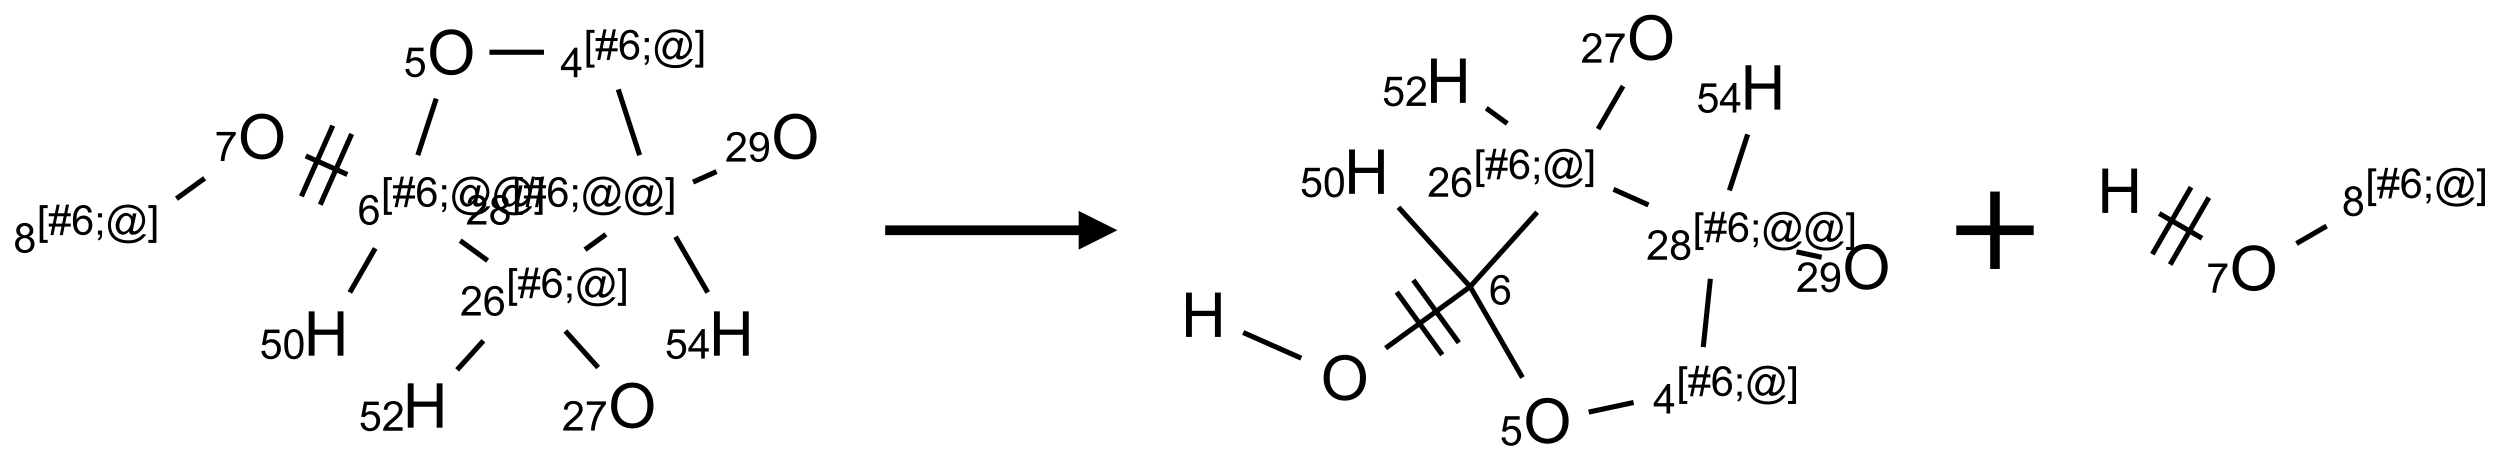 <?xml version="1.0" encoding="UTF-8"?>
<svg xmlns="http://www.w3.org/2000/svg" xmlns:xlink="http://www.w3.org/1999/xlink" width="646" height="119" viewBox="0 0 646 119">
<defs>
<g>
<g id="glyph-0-0">
<path d="M 2 0 L 2 -10 L 10 -10 L 10 0 Z M 2.25 -0.25 L 9.75 -0.25 L 9.75 -9.75 L 2.25 -9.75 Z M 2.25 -0.25 "/>
</g>
<g id="glyph-0-1">
<path d="M 0.773 -5.578 C 0.773 -7.48 1.285 -8.969 2.305 -10.043 C 3.324 -11.117 4.645 -11.656 6.258 -11.656 C 7.316 -11.656 8.27 -11.402 9.117 -10.898 C 9.965 -10.395 10.613 -9.688 11.059 -8.785 C 11.504 -7.883 11.727 -6.855 11.727 -5.711 C 11.727 -4.551 11.492 -3.512 11.023 -2.594 C 10.555 -1.676 9.891 -0.984 9.031 -0.512 C 8.172 -0.039 7.246 0.195 6.25 0.195 C 5.172 0.195 4.207 -0.066 3.359 -0.586 C 2.512 -1.105 1.867 -1.816 1.43 -2.719 C 0.992 -3.621 0.773 -4.574 0.773 -5.578 Z M 2.336 -5.555 C 2.336 -4.176 2.707 -3.086 3.449 -2.293 C 4.191 -1.5 5.121 -1.102 6.242 -1.102 C 7.383 -1.102 8.32 -1.504 9.059 -2.305 C 9.797 -3.105 10.164 -4.246 10.164 -5.719 C 10.164 -6.652 10.008 -7.465 9.691 -8.16 C 9.375 -8.855 8.914 -9.395 8.309 -9.777 C 7.703 -10.16 7.02 -10.352 6.266 -10.352 C 5.191 -10.352 4.27 -9.984 3.496 -9.246 C 2.723 -8.508 2.336 -7.277 2.336 -5.555 Z M 2.336 -5.555 "/>
</g>
<g id="glyph-0-2">
<path d="M 1.281 0 L 1.281 -11.453 L 2.797 -11.453 L 2.797 -6.75 L 8.75 -6.75 L 8.75 -11.453 L 10.266 -11.453 L 10.266 0 L 8.75 0 L 8.75 -5.398 L 2.797 -5.398 L 2.797 0 Z M 1.281 0 "/>
</g>
<g id="glyph-1-0">
<path d="M 1.332 0 L 1.332 -6.668 L 6.668 -6.668 L 6.668 0 Z M 1.5 -0.168 L 6.5 -0.168 L 6.5 -6.5 L 1.5 -6.5 Z M 1.5 -0.168 "/>
</g>
<g id="glyph-1-1">
<path d="M 0.441 -2 L 1.426 -2.082 C 1.5 -1.605 1.668 -1.242 1.934 -1.004 C 2.199 -0.762 2.52 -0.641 2.895 -0.641 C 3.348 -0.641 3.73 -0.812 4.043 -1.152 C 4.355 -1.492 4.512 -1.941 4.512 -2.504 C 4.512 -3.039 4.359 -3.461 4.059 -3.77 C 3.758 -4.078 3.367 -4.234 2.879 -4.234 C 2.578 -4.234 2.305 -4.164 2.062 -4.027 C 1.82 -3.891 1.629 -3.715 1.488 -3.496 L 0.609 -3.609 L 1.348 -7.531 L 5.145 -7.531 L 5.145 -6.637 L 2.098 -6.637 L 1.688 -4.582 C 2.145 -4.902 2.625 -5.062 3.129 -5.062 C 3.797 -5.062 4.359 -4.832 4.816 -4.371 C 5.277 -3.91 5.504 -3.312 5.504 -2.59 C 5.504 -1.898 5.305 -1.301 4.902 -0.797 C 4.41 -0.18 3.742 0.129 2.895 0.129 C 2.199 0.129 1.633 -0.062 1.195 -0.453 C 0.758 -0.844 0.504 -1.359 0.441 -2 Z M 0.441 -2 "/>
</g>
<g id="glyph-1-2">
<path d="M 0.723 2.121 L 0.723 -7.637 L 2.793 -7.637 L 2.793 -6.859 L 1.66 -6.859 L 1.66 1.344 L 2.793 1.344 L 2.793 2.121 Z M 0.723 2.121 "/>
</g>
<g id="glyph-1-3">
<path d="M 0.535 0.129 L 0.988 -2.09 L 0.109 -2.09 L 0.109 -2.863 L 1.145 -2.863 L 1.531 -4.754 L 0.109 -4.754 L 0.109 -5.531 L 1.688 -5.531 L 2.141 -7.766 L 2.922 -7.766 L 2.469 -5.531 L 4.109 -5.531 L 4.562 -7.766 L 5.348 -7.766 L 4.895 -5.531 L 5.797 -5.531 L 5.797 -4.754 L 4.738 -4.754 L 4.348 -2.863 L 5.797 -2.863 L 5.797 -2.09 L 4.191 -2.09 L 3.738 0.129 L 2.957 0.129 L 3.406 -2.09 L 1.77 -2.09 L 1.316 0.129 Z M 1.926 -2.863 L 3.562 -2.863 L 3.953 -4.754 L 2.312 -4.754 Z M 1.926 -2.863 "/>
</g>
<g id="glyph-1-4">
<path d="M 5.309 -5.766 L 4.375 -5.691 C 4.293 -6.059 4.172 -6.328 4.02 -6.496 C 3.766 -6.762 3.453 -6.895 3.082 -6.895 C 2.785 -6.895 2.523 -6.812 2.297 -6.645 C 2 -6.43 1.77 -6.117 1.598 -5.703 C 1.43 -5.289 1.34 -4.703 1.332 -3.938 C 1.559 -4.281 1.836 -4.535 2.16 -4.703 C 2.488 -4.871 2.828 -4.953 3.188 -4.953 C 3.812 -4.953 4.344 -4.723 4.785 -4.262 C 5.223 -3.801 5.441 -3.207 5.441 -2.48 C 5.441 -2 5.34 -1.555 5.133 -1.145 C 4.926 -0.73 4.641 -0.418 4.281 -0.199 C 3.922 0.02 3.512 0.129 3.051 0.129 C 2.27 0.129 1.633 -0.156 1.141 -0.73 C 0.648 -1.305 0.402 -2.254 0.402 -3.574 C 0.402 -5.051 0.672 -6.121 1.219 -6.793 C 1.695 -7.375 2.336 -7.668 3.141 -7.668 C 3.742 -7.668 4.234 -7.5 4.617 -7.16 C 5 -6.824 5.23 -6.359 5.309 -5.766 Z M 1.48 -2.473 C 1.48 -2.152 1.547 -1.844 1.684 -1.547 C 1.82 -1.25 2.016 -1.027 2.262 -0.871 C 2.508 -0.719 2.766 -0.641 3.035 -0.641 C 3.434 -0.641 3.773 -0.801 4.059 -1.121 C 4.344 -1.441 4.484 -1.875 4.484 -2.422 C 4.484 -2.949 4.344 -3.367 4.062 -3.668 C 3.781 -3.973 3.426 -4.125 3 -4.125 C 2.578 -4.125 2.219 -3.973 1.922 -3.668 C 1.625 -3.363 1.48 -2.969 1.48 -2.473 Z M 1.48 -2.473 "/>
</g>
<g id="glyph-1-5">
<path d="M 0.949 -4.465 L 0.949 -5.531 L 2.016 -5.531 L 2.016 -4.465 Z M 0.949 0 L 0.949 -1.066 L 2.016 -1.066 L 2.016 0 C 2.016 0.391 1.945 0.711 1.809 0.949 C 1.668 1.191 1.449 1.379 1.145 1.512 L 0.887 1.109 C 1.082 1.023 1.23 0.895 1.324 0.727 C 1.418 0.559 1.469 0.316 1.48 0 Z M 0.949 0 "/>
</g>
<g id="glyph-1-6">
<path d="M 6.047 -0.848 C 5.82 -0.59 5.57 -0.379 5.289 -0.223 C 5.008 -0.062 4.73 0.016 4.449 0.016 C 4.141 0.016 3.84 -0.074 3.547 -0.254 C 3.254 -0.434 3.02 -0.715 2.836 -1.09 C 2.652 -1.465 2.562 -1.875 2.562 -2.324 C 2.562 -2.875 2.703 -3.43 2.988 -3.98 C 3.27 -4.535 3.621 -4.953 4.043 -5.23 C 4.461 -5.508 4.871 -5.645 5.266 -5.645 C 5.566 -5.645 5.855 -5.566 6.129 -5.41 C 6.402 -5.25 6.641 -5.012 6.84 -4.688 L 7.016 -5.496 L 7.949 -5.496 L 7.199 -2 C 7.094 -1.516 7.043 -1.246 7.043 -1.191 C 7.043 -1.098 7.078 -1.02 7.148 -0.949 C 7.219 -0.883 7.305 -0.848 7.406 -0.848 C 7.59 -0.848 7.832 -0.953 8.129 -1.168 C 8.527 -1.445 8.84 -1.816 9.07 -2.285 C 9.301 -2.75 9.418 -3.234 9.418 -3.73 C 9.418 -4.309 9.27 -4.852 8.973 -5.355 C 8.676 -5.859 8.23 -6.262 7.645 -6.562 C 7.055 -6.863 6.406 -7.016 5.691 -7.016 C 4.879 -7.016 4.137 -6.824 3.465 -6.445 C 2.793 -6.066 2.273 -5.52 1.902 -4.809 C 1.535 -4.098 1.348 -3.34 1.348 -2.527 C 1.348 -1.676 1.535 -0.941 1.902 -0.328 C 2.273 0.285 2.809 0.742 3.508 1.035 C 4.207 1.328 4.984 1.473 5.832 1.473 C 6.742 1.473 7.504 1.32 8.121 1.016 C 8.734 0.711 9.195 0.34 9.5 -0.098 L 10.441 -0.098 C 10.266 0.266 9.961 0.637 9.531 1.016 C 9.102 1.395 8.59 1.695 7.996 1.914 C 7.402 2.133 6.688 2.246 5.848 2.246 C 5.078 2.246 4.367 2.145 3.715 1.949 C 3.066 1.75 2.512 1.453 2.051 1.055 C 1.594 0.656 1.25 0.199 1.016 -0.316 C 0.723 -0.973 0.578 -1.684 0.578 -2.441 C 0.578 -3.289 0.75 -4.098 1.098 -4.863 C 1.523 -5.805 2.125 -6.527 2.902 -7.027 C 3.684 -7.527 4.629 -7.777 5.738 -7.777 C 6.602 -7.777 7.375 -7.602 8.059 -7.246 C 8.746 -6.895 9.285 -6.371 9.684 -5.672 C 10.02 -5.07 10.188 -4.418 10.188 -3.715 C 10.188 -2.707 9.832 -1.812 9.125 -1.031 C 8.492 -0.328 7.801 0.02 7.051 0.02 C 6.812 0.02 6.617 -0.016 6.473 -0.09 C 6.324 -0.16 6.215 -0.266 6.145 -0.402 C 6.102 -0.488 6.066 -0.637 6.047 -0.848 Z M 3.527 -2.262 C 3.527 -1.785 3.641 -1.414 3.863 -1.152 C 4.09 -0.887 4.348 -0.754 4.641 -0.754 C 4.836 -0.754 5.039 -0.812 5.254 -0.93 C 5.469 -1.047 5.676 -1.219 5.871 -1.449 C 6.066 -1.676 6.23 -1.969 6.355 -2.32 C 6.48 -2.672 6.543 -3.027 6.543 -3.379 C 6.543 -3.852 6.426 -4.219 6.191 -4.48 C 5.957 -4.738 5.672 -4.871 5.332 -4.871 C 5.109 -4.871 4.902 -4.812 4.707 -4.699 C 4.512 -4.586 4.32 -4.406 4.137 -4.156 C 3.953 -3.906 3.805 -3.602 3.691 -3.246 C 3.582 -2.887 3.527 -2.559 3.527 -2.262 Z M 3.527 -2.262 "/>
</g>
<g id="glyph-1-7">
<path d="M 2.27 2.121 L 0.203 2.121 L 0.203 1.344 L 1.332 1.344 L 1.332 -6.859 L 0.203 -6.859 L 0.203 -7.637 L 2.27 -7.637 Z M 2.27 2.121 "/>
</g>
<g id="glyph-1-8">
<path d="M 3.449 0 L 3.449 -1.828 L 0.137 -1.828 L 0.137 -2.688 L 3.621 -7.637 L 4.387 -7.637 L 4.387 -2.688 L 5.418 -2.688 L 5.418 -1.828 L 4.387 -1.828 L 4.387 0 Z M 3.449 -2.688 L 3.449 -6.129 L 1.059 -2.688 Z M 3.449 -2.688 "/>
</g>
<g id="glyph-1-9">
<path d="M 5.371 -0.902 L 5.371 0 L 0.324 0 C 0.316 -0.227 0.352 -0.441 0.434 -0.652 C 0.562 -0.996 0.766 -1.332 1.051 -1.668 C 1.332 -2 1.742 -2.387 2.277 -2.824 C 3.105 -3.504 3.668 -4.043 3.957 -4.441 C 4.25 -4.84 4.395 -5.215 4.395 -5.566 C 4.395 -5.938 4.262 -6.254 3.996 -6.508 C 3.73 -6.762 3.387 -6.891 2.957 -6.891 C 2.508 -6.891 2.145 -6.754 1.875 -6.484 C 1.605 -6.215 1.469 -5.84 1.465 -5.359 L 0.5 -5.457 C 0.566 -6.176 0.812 -6.727 1.246 -7.102 C 1.676 -7.477 2.254 -7.668 2.98 -7.668 C 3.711 -7.668 4.293 -7.465 4.719 -7.059 C 5.145 -6.652 5.359 -6.148 5.359 -5.547 C 5.359 -5.242 5.297 -4.941 5.172 -4.645 C 5.047 -4.352 4.84 -4.039 4.551 -3.715 C 4.262 -3.387 3.777 -2.938 3.105 -2.371 C 2.543 -1.898 2.18 -1.578 2.02 -1.41 C 1.859 -1.242 1.73 -1.07 1.625 -0.902 Z M 5.371 -0.902 "/>
</g>
<g id="glyph-1-10">
<path d="M 1.887 -4.141 C 1.496 -4.281 1.207 -4.484 1.02 -4.75 C 0.832 -5.016 0.738 -5.328 0.738 -5.699 C 0.738 -6.254 0.938 -6.719 1.34 -7.098 C 1.738 -7.477 2.27 -7.668 2.934 -7.668 C 3.598 -7.668 4.137 -7.473 4.543 -7.086 C 4.949 -6.699 5.152 -6.227 5.152 -5.672 C 5.152 -5.316 5.059 -5.008 4.871 -4.746 C 4.688 -4.484 4.406 -4.281 4.027 -4.141 C 4.496 -3.988 4.852 -3.742 5.098 -3.402 C 5.34 -3.062 5.465 -2.656 5.465 -2.184 C 5.465 -1.531 5.234 -0.98 4.77 -0.535 C 4.309 -0.09 3.703 0.129 2.949 0.129 C 2.195 0.129 1.586 -0.094 1.125 -0.539 C 0.664 -0.984 0.434 -1.543 0.434 -2.207 C 0.434 -2.703 0.559 -3.121 0.809 -3.457 C 1.062 -3.793 1.422 -4.02 1.887 -4.141 Z M 1.699 -5.73 C 1.699 -5.367 1.812 -5.074 2.047 -4.844 C 2.281 -4.613 2.582 -4.5 2.953 -4.5 C 3.312 -4.5 3.609 -4.613 3.84 -4.84 C 4.07 -5.066 4.188 -5.348 4.188 -5.676 C 4.188 -6.02 4.07 -6.309 3.832 -6.543 C 3.594 -6.777 3.297 -6.895 2.941 -6.895 C 2.586 -6.895 2.289 -6.781 2.051 -6.551 C 1.816 -6.324 1.699 -6.047 1.699 -5.73 Z M 1.395 -2.203 C 1.395 -1.938 1.461 -1.676 1.586 -1.426 C 1.711 -1.176 1.902 -0.984 2.152 -0.848 C 2.402 -0.711 2.672 -0.641 2.957 -0.641 C 3.406 -0.641 3.777 -0.785 4.066 -1.074 C 4.359 -1.363 4.504 -1.727 4.504 -2.172 C 4.504 -2.625 4.355 -2.996 4.055 -3.293 C 3.754 -3.586 3.379 -3.734 2.926 -3.734 C 2.484 -3.734 2.121 -3.59 1.832 -3.297 C 1.543 -3.004 1.395 -2.641 1.395 -2.203 Z M 1.395 -2.203 "/>
</g>
<g id="glyph-1-11">
<path d="M 0.504 -6.637 L 0.504 -7.535 L 5.449 -7.535 L 5.449 -6.809 C 4.961 -6.289 4.48 -5.602 4.004 -4.746 C 3.527 -3.887 3.156 -3.004 2.895 -2.098 C 2.707 -1.461 2.59 -0.762 2.535 0 L 1.574 0 C 1.582 -0.602 1.703 -1.328 1.926 -2.176 C 2.152 -3.027 2.477 -3.848 2.898 -4.637 C 3.32 -5.426 3.77 -6.094 4.246 -6.637 Z M 0.504 -6.637 "/>
</g>
<g id="glyph-1-12">
<path d="M 0.441 -3.766 C 0.441 -4.668 0.535 -5.395 0.723 -5.945 C 0.906 -6.496 1.184 -6.922 1.551 -7.219 C 1.918 -7.516 2.375 -7.668 2.934 -7.668 C 3.344 -7.668 3.703 -7.586 4.012 -7.418 C 4.32 -7.254 4.574 -7.016 4.777 -6.707 C 4.977 -6.395 5.137 -6.016 5.25 -5.57 C 5.363 -5.125 5.422 -4.523 5.422 -3.766 C 5.422 -2.871 5.328 -2.148 5.145 -1.598 C 4.961 -1.047 4.688 -0.621 4.32 -0.32 C 3.953 -0.02 3.492 0.129 2.934 0.129 C 2.195 0.129 1.617 -0.133 1.199 -0.66 C 0.695 -1.297 0.441 -2.332 0.441 -3.766 Z M 1.406 -3.766 C 1.406 -2.512 1.555 -1.68 1.848 -1.262 C 2.141 -0.848 2.5 -0.641 2.934 -0.641 C 3.363 -0.641 3.727 -0.848 4.02 -1.266 C 4.312 -1.684 4.457 -2.516 4.457 -3.766 C 4.457 -5.023 4.312 -5.859 4.02 -6.27 C 3.727 -6.684 3.359 -6.891 2.922 -6.891 C 2.492 -6.891 2.148 -6.707 1.891 -6.344 C 1.566 -5.879 1.406 -5.02 1.406 -3.766 Z M 1.406 -3.766 "/>
</g>
<g id="glyph-1-13">
<path d="M 0.582 -1.766 L 1.484 -1.848 C 1.562 -1.426 1.707 -1.117 1.922 -0.926 C 2.137 -0.734 2.414 -0.641 2.75 -0.641 C 3.039 -0.641 3.289 -0.707 3.508 -0.84 C 3.727 -0.973 3.902 -1.148 4.043 -1.367 C 4.18 -1.586 4.297 -1.887 4.391 -2.262 C 4.484 -2.637 4.531 -3.016 4.531 -3.406 C 4.531 -3.449 4.531 -3.512 4.527 -3.594 C 4.34 -3.297 4.082 -3.055 3.758 -2.867 C 3.434 -2.68 3.082 -2.59 2.703 -2.59 C 2.07 -2.59 1.535 -2.816 1.098 -3.277 C 0.66 -3.734 0.441 -4.34 0.441 -5.09 C 0.441 -5.863 0.672 -6.484 1.129 -6.957 C 1.586 -7.43 2.156 -7.668 2.844 -7.668 C 3.34 -7.668 3.793 -7.531 4.207 -7.266 C 4.617 -7 4.93 -6.617 5.145 -6.121 C 5.355 -5.629 5.465 -4.91 5.465 -3.973 C 5.465 -2.996 5.359 -2.223 5.145 -1.645 C 4.934 -1.066 4.617 -0.625 4.199 -0.324 C 3.781 -0.02 3.293 0.129 2.73 0.129 C 2.133 0.129 1.645 -0.035 1.266 -0.367 C 0.887 -0.699 0.66 -1.164 0.582 -1.766 Z M 4.422 -5.137 C 4.422 -5.676 4.277 -6.102 3.992 -6.418 C 3.707 -6.734 3.359 -6.891 2.957 -6.891 C 2.543 -6.891 2.18 -6.719 1.871 -6.379 C 1.562 -6.039 1.406 -5.598 1.406 -5.059 C 1.406 -4.57 1.555 -4.176 1.848 -3.871 C 2.141 -3.566 2.5 -3.418 2.934 -3.418 C 3.367 -3.418 3.723 -3.57 4.004 -3.871 C 4.281 -4.176 4.422 -4.598 4.422 -5.137 Z M 4.422 -5.137 "/>
</g>
</g>
</defs>
<path fill="none" stroke-width="0.033" stroke-linecap="butt" stroke-linejoin="miter" stroke="rgb(0%, 0%, 0%)" stroke-opacity="1" stroke-miterlimit="10" d="M 2.278 0 L 2.63 0 " transform="matrix(40, 0, 0, 40, 35.357, 13.498)"/>
<path fill="none" stroke-width="0.033" stroke-linecap="butt" stroke-linejoin="miter" stroke="rgb(0%, 0%, 0%)" stroke-opacity="1" stroke-miterlimit="10" d="M 3.11 0.24 L 3.248 0.665 " transform="matrix(40, 0, 0, 40, 35.357, 13.498)"/>
<path fill="none" stroke-width="0.033" stroke-linecap="butt" stroke-linejoin="miter" stroke="rgb(0%, 0%, 0%)" stroke-opacity="1" stroke-miterlimit="10" d="M 3.03 1.177 L 2.895 1.275 " transform="matrix(40, 0, 0, 40, 35.357, 13.498)"/>
<path fill="none" stroke-width="0.033" stroke-linecap="butt" stroke-linejoin="miter" stroke="rgb(0%, 0%, 0%)" stroke-opacity="1" stroke-miterlimit="10" d="M 2.266 1.346 L 2.089 1.217 " transform="matrix(40, 0, 0, 40, 35.357, 13.498)"/>
<path fill="none" stroke-width="0.033" stroke-linecap="butt" stroke-linejoin="miter" stroke="rgb(0%, 0%, 0%)" stroke-opacity="1" stroke-miterlimit="10" d="M 1.815 0.665 L 1.934 0.3 " transform="matrix(40, 0, 0, 40, 35.357, 13.498)"/>
<path fill="none" stroke-width="0.033" stroke-linecap="butt" stroke-linejoin="miter" stroke="rgb(0%, 0%, 0%)" stroke-opacity="1" stroke-miterlimit="10" d="M 1.36 0.79 L 1.091 0.67 " transform="matrix(40, 0, 0, 40, 35.357, 13.498)"/>
<path fill="none" stroke-width="0.033" stroke-linecap="butt" stroke-linejoin="miter" stroke="rgb(0%, 0%, 0%)" stroke-opacity="1" stroke-miterlimit="10" d="M 1.266 0.474 L 1.063 0.931 " transform="matrix(40, 0, 0, 40, 35.357, 13.498)"/>
<path fill="none" stroke-width="0.033" stroke-linecap="butt" stroke-linejoin="miter" stroke="rgb(0%, 0%, 0%)" stroke-opacity="1" stroke-miterlimit="10" d="M 1.388 0.528 L 1.185 0.985 " transform="matrix(40, 0, 0, 40, 35.357, 13.498)"/>
<path fill="none" stroke-width="0.033" stroke-linecap="butt" stroke-linejoin="miter" stroke="rgb(0%, 0%, 0%)" stroke-opacity="1" stroke-miterlimit="10" d="M 0.438 0.814 L 0.256 0.946 " transform="matrix(40, 0, 0, 40, 35.357, 13.498)"/>
<path fill="none" stroke-width="0.033" stroke-linecap="butt" stroke-linejoin="miter" stroke="rgb(0%, 0%, 0%)" stroke-opacity="1" stroke-miterlimit="10" d="M 1.54 1.267 L 1.376 1.552 " transform="matrix(40, 0, 0, 40, 35.357, 13.498)"/>
<path fill="none" stroke-width="0.033" stroke-linecap="butt" stroke-linejoin="miter" stroke="rgb(0%, 0%, 0%)" stroke-opacity="1" stroke-miterlimit="10" d="M 2.768 1.801 L 2.98 2.037 " transform="matrix(40, 0, 0, 40, 35.357, 13.498)"/>
<path fill="none" stroke-width="0.033" stroke-linecap="butt" stroke-linejoin="miter" stroke="rgb(0%, 0%, 0%)" stroke-opacity="1" stroke-miterlimit="10" d="M 2.239 1.864 L 2.069 2.052 " transform="matrix(40, 0, 0, 40, 35.357, 13.498)"/>
<path fill="none" stroke-width="0.033" stroke-linecap="butt" stroke-linejoin="miter" stroke="rgb(0%, 0%, 0%)" stroke-opacity="1" stroke-miterlimit="10" d="M 3.593 0.839 L 3.745 0.771 " transform="matrix(40, 0, 0, 40, 35.357, 13.498)"/>
<path fill="none" stroke-width="0.033" stroke-linecap="butt" stroke-linejoin="miter" stroke="rgb(0%, 0%, 0%)" stroke-opacity="1" stroke-miterlimit="10" d="M 3.48 1.192 L 3.688 1.552 " transform="matrix(40, 0, 0, 40, 35.357, 13.498)"/>
<g fill="rgb(0%, 0%, 0%)" fill-opacity="1">
<use xlink:href="#glyph-0-1" x="110.371" y="19.23"/>
</g>
<g fill="rgb(0%, 0%, 0%)" fill-opacity="1">
<use xlink:href="#glyph-1-1" x="104.305" y="19.844"/>
</g>
<g fill="rgb(0%, 0%, 0%)" fill-opacity="1">
<use xlink:href="#glyph-1-2" x="150.832" y="15.352"/>
<use xlink:href="#glyph-1-3" x="153.796" y="15.352"/>
<use xlink:href="#glyph-1-4" x="159.728" y="15.352"/>
<use xlink:href="#glyph-1-5" x="165.66" y="15.352"/>
<use xlink:href="#glyph-1-6" x="168.624" y="15.352"/>
<use xlink:href="#glyph-1-7" x="179.452" y="15.352"/>
</g>
<g fill="rgb(0%, 0%, 0%)" fill-opacity="1">
<use xlink:href="#glyph-1-8" x="144.809" y="19.949"/>
</g>
<g fill="rgb(0%, 0%, 0%)" fill-opacity="1">
<use xlink:href="#glyph-1-2" x="132.324" y="53.395"/>
<use xlink:href="#glyph-1-3" x="135.288" y="53.395"/>
<use xlink:href="#glyph-1-4" x="141.22" y="53.395"/>
<use xlink:href="#glyph-1-5" x="147.152" y="53.395"/>
<use xlink:href="#glyph-1-6" x="150.116" y="53.395"/>
<use xlink:href="#glyph-1-6" x="160.944" y="53.395"/>
<use xlink:href="#glyph-1-7" x="171.772" y="53.395"/>
</g>
<g fill="rgb(0%, 0%, 0%)" fill-opacity="1">
<use xlink:href="#glyph-1-9" x="120.32" y="58.02"/>
<use xlink:href="#glyph-1-10" x="126.253" y="58.02"/>
</g>
<g fill="rgb(0%, 0%, 0%)" fill-opacity="1">
<use xlink:href="#glyph-1-2" x="130.832" y="76.906"/>
<use xlink:href="#glyph-1-3" x="133.796" y="76.906"/>
<use xlink:href="#glyph-1-4" x="139.728" y="76.906"/>
<use xlink:href="#glyph-1-5" x="145.66" y="76.906"/>
<use xlink:href="#glyph-1-6" x="148.624" y="76.906"/>
<use xlink:href="#glyph-1-7" x="159.452" y="76.906"/>
</g>
<g fill="rgb(0%, 0%, 0%)" fill-opacity="1">
<use xlink:href="#glyph-1-9" x="118.852" y="81.531"/>
<use xlink:href="#glyph-1-4" x="124.784" y="81.531"/>
</g>
<g fill="rgb(0%, 0%, 0%)" fill-opacity="1">
<use xlink:href="#glyph-1-2" x="98.473" y="53.395"/>
<use xlink:href="#glyph-1-3" x="101.436" y="53.395"/>
<use xlink:href="#glyph-1-4" x="107.368" y="53.395"/>
<use xlink:href="#glyph-1-5" x="113.301" y="53.395"/>
<use xlink:href="#glyph-1-6" x="116.264" y="53.395"/>
<use xlink:href="#glyph-1-6" x="127.092" y="53.395"/>
<use xlink:href="#glyph-1-7" x="137.921" y="53.395"/>
</g>
<g fill="rgb(0%, 0%, 0%)" fill-opacity="1">
<use xlink:href="#glyph-1-4" x="92.422" y="58.02"/>
</g>
<g fill="rgb(0%, 0%, 0%)" fill-opacity="1">
<use xlink:href="#glyph-0-1" x="61.469" y="41.004"/>
</g>
<g fill="rgb(0%, 0%, 0%)" fill-opacity="1">
<use xlink:href="#glyph-1-11" x="55.457" y="41.621"/>
</g>
<g fill="rgb(0%, 0%, 0%)" fill-opacity="1">
<use xlink:href="#glyph-1-2" x="9.527" y="60.637"/>
<use xlink:href="#glyph-1-3" x="12.491" y="60.637"/>
<use xlink:href="#glyph-1-4" x="18.423" y="60.637"/>
<use xlink:href="#glyph-1-5" x="24.355" y="60.637"/>
<use xlink:href="#glyph-1-6" x="27.319" y="60.637"/>
<use xlink:href="#glyph-1-7" x="38.147" y="60.637"/>
</g>
<g fill="rgb(0%, 0%, 0%)" fill-opacity="1">
<use xlink:href="#glyph-1-10" x="3.457" y="65.262"/>
</g>
<g fill="rgb(0%, 0%, 0%)" fill-opacity="1">
<use xlink:href="#glyph-0-2" x="78.488" y="91.91"/>
</g>
<g fill="rgb(0%, 0%, 0%)" fill-opacity="1">
<use xlink:href="#glyph-1-1" x="67.078" y="92.699"/>
<use xlink:href="#glyph-1-12" x="73.01" y="92.699"/>
</g>
<g fill="rgb(0%, 0%, 0%)" fill-opacity="1">
<use xlink:href="#glyph-0-1" x="157.137" y="110.508"/>
</g>
<g fill="rgb(0%, 0%, 0%)" fill-opacity="1">
<use xlink:href="#glyph-1-9" x="145.195" y="111.258"/>
<use xlink:href="#glyph-1-11" x="151.128" y="111.258"/>
</g>
<g fill="rgb(0%, 0%, 0%)" fill-opacity="1">
<use xlink:href="#glyph-0-2" x="104.082" y="110.504"/>
</g>
<g fill="rgb(0%, 0%, 0%)" fill-opacity="1">
<use xlink:href="#glyph-1-1" x="92.727" y="111.297"/>
<use xlink:href="#glyph-1-9" x="98.659" y="111.297"/>
</g>
<g fill="rgb(0%, 0%, 0%)" fill-opacity="1">
<use xlink:href="#glyph-0-1" x="199.273" y="41.004"/>
</g>
<g fill="rgb(0%, 0%, 0%)" fill-opacity="1">
<use xlink:href="#glyph-1-9" x="187.32" y="41.75"/>
<use xlink:href="#glyph-1-13" x="193.253" y="41.75"/>
</g>
<g fill="rgb(0%, 0%, 0%)" fill-opacity="1">
<use xlink:href="#glyph-0-2" x="183.207" y="91.91"/>
</g>
<g fill="rgb(0%, 0%, 0%)" fill-opacity="1">
<use xlink:href="#glyph-1-1" x="171.805" y="92.668"/>
<use xlink:href="#glyph-1-8" x="177.737" y="92.668"/>
</g>
<path fill-rule="nonzero" fill="rgb(0%, 0%, 0%)" fill-opacity="1" d="M 228.73 60.75 L 278.73 60.75 L 278.73 64.5 L 288.73 59.5 L 278.73 54.5 L 278.73 58.25 L 228.73 58.25 "/>
<path fill="none" stroke-width="0.033" stroke-linecap="butt" stroke-linejoin="miter" stroke="rgb(0%, 0%, 0%)" stroke-opacity="1" stroke-miterlimit="10" d="M 0.257 1.905 L 0.632 2.071 " transform="matrix(40, 0, 0, 40, 310.959, 9.721)"/>
<path fill="none" stroke-width="0.033" stroke-linecap="butt" stroke-linejoin="miter" stroke="rgb(0%, 0%, 0%)" stroke-opacity="1" stroke-miterlimit="10" d="M 1.177 2.006 L 1.723 1.609 " transform="matrix(40, 0, 0, 40, 310.959, 9.721)"/>
<path fill="none" stroke-width="0.033" stroke-linecap="butt" stroke-linejoin="miter" stroke="rgb(0%, 0%, 0%)" stroke-opacity="1" stroke-miterlimit="10" d="M 1.65 1.971 L 1.356 1.566 " transform="matrix(40, 0, 0, 40, 310.959, 9.721)"/>
<path fill="none" stroke-width="0.033" stroke-linecap="butt" stroke-linejoin="miter" stroke="rgb(0%, 0%, 0%)" stroke-opacity="1" stroke-miterlimit="10" d="M 1.543 2.049 L 1.249 1.644 " transform="matrix(40, 0, 0, 40, 310.959, 9.721)"/>
<path fill="none" stroke-width="0.033" stroke-linecap="butt" stroke-linejoin="miter" stroke="rgb(0%, 0%, 0%)" stroke-opacity="1" stroke-miterlimit="10" d="M 1.723 1.609 L 1.26 1.096 " transform="matrix(40, 0, 0, 40, 310.959, 9.721)"/>
<path fill="none" stroke-width="0.033" stroke-linecap="butt" stroke-linejoin="miter" stroke="rgb(0%, 0%, 0%)" stroke-opacity="1" stroke-miterlimit="10" d="M 1.723 1.609 L 2.061 2.196 " transform="matrix(40, 0, 0, 40, 310.959, 9.721)"/>
<path fill="none" stroke-width="0.033" stroke-linecap="butt" stroke-linejoin="miter" stroke="rgb(0%, 0%, 0%)" stroke-opacity="1" stroke-miterlimit="10" d="M 2.489 2.419 L 2.779 2.357 " transform="matrix(40, 0, 0, 40, 310.959, 9.721)"/>
<path fill="none" stroke-width="0.033" stroke-linecap="butt" stroke-linejoin="miter" stroke="rgb(0%, 0%, 0%)" stroke-opacity="1" stroke-miterlimit="10" d="M 3.229 1.999 L 3.275 1.558 " transform="matrix(40, 0, 0, 40, 310.959, 9.721)"/>
<path fill="none" stroke-width="0.033" stroke-linecap="butt" stroke-linejoin="miter" stroke="rgb(0%, 0%, 0%)" stroke-opacity="1" stroke-miterlimit="10" d="M 3.831 1.384 L 3.994 1.419 " transform="matrix(40, 0, 0, 40, 310.959, 9.721)"/>
<path fill="none" stroke-width="0.033" stroke-linecap="butt" stroke-linejoin="miter" stroke="rgb(0%, 0%, 0%)" stroke-opacity="1" stroke-miterlimit="10" d="M 3.398 0.987 L 3.516 0.625 " transform="matrix(40, 0, 0, 40, 310.959, 9.721)"/>
<path fill="none" stroke-width="0.033" stroke-linecap="butt" stroke-linejoin="miter" stroke="rgb(0%, 0%, 0%)" stroke-opacity="1" stroke-miterlimit="10" d="M 2.875 1.081 L 2.649 0.98 " transform="matrix(40, 0, 0, 40, 310.959, 9.721)"/>
<path fill="none" stroke-width="0.033" stroke-linecap="butt" stroke-linejoin="miter" stroke="rgb(0%, 0%, 0%)" stroke-opacity="1" stroke-miterlimit="10" d="M 2.156 1.128 L 1.723 1.609 " transform="matrix(40, 0, 0, 40, 310.959, 9.721)"/>
<path fill="none" stroke-width="0.033" stroke-linecap="butt" stroke-linejoin="miter" stroke="rgb(0%, 0%, 0%)" stroke-opacity="1" stroke-miterlimit="10" d="M 2.55 0.591 L 2.711 0.313 " transform="matrix(40, 0, 0, 40, 310.959, 9.721)"/>
<path fill="none" stroke-width="0.033" stroke-linecap="butt" stroke-linejoin="miter" stroke="rgb(0%, 0%, 0%)" stroke-opacity="1" stroke-miterlimit="10" d="M 1.963 0.555 L 1.827 0.456 " transform="matrix(40, 0, 0, 40, 310.959, 9.721)"/>
<g fill="rgb(0%, 0%, 0%)" fill-opacity="1">
<use xlink:href="#glyph-0-2" x="305.188" y="87.059"/>
</g>
<g fill="rgb(0%, 0%, 0%)" fill-opacity="1">
<use xlink:href="#glyph-0-1" x="341.25" y="103.332"/>
</g>
<g fill="rgb(0%, 0%, 0%)" fill-opacity="1">
<use xlink:href="#glyph-1-4" x="384.766" y="78.676"/>
</g>
<g fill="rgb(0%, 0%, 0%)" fill-opacity="1">
<use xlink:href="#glyph-0-2" x="347.324" y="50.09"/>
</g>
<g fill="rgb(0%, 0%, 0%)" fill-opacity="1">
<use xlink:href="#glyph-1-1" x="335.914" y="50.883"/>
<use xlink:href="#glyph-1-12" x="341.846" y="50.883"/>
</g>
<g fill="rgb(0%, 0%, 0%)" fill-opacity="1">
<use xlink:href="#glyph-0-1" x="393.613" y="114.461"/>
</g>
<g fill="rgb(0%, 0%, 0%)" fill-opacity="1">
<use xlink:href="#glyph-1-1" x="387.543" y="115.074"/>
</g>
<g fill="rgb(0%, 0%, 0%)" fill-opacity="1">
<use xlink:href="#glyph-1-2" x="433.199" y="102.266"/>
<use xlink:href="#glyph-1-3" x="436.163" y="102.266"/>
<use xlink:href="#glyph-1-4" x="442.095" y="102.266"/>
<use xlink:href="#glyph-1-5" x="448.027" y="102.266"/>
<use xlink:href="#glyph-1-6" x="450.991" y="102.266"/>
<use xlink:href="#glyph-1-7" x="461.819" y="102.266"/>
</g>
<g fill="rgb(0%, 0%, 0%)" fill-opacity="1">
<use xlink:href="#glyph-1-8" x="427.176" y="106.863"/>
</g>
<g fill="rgb(0%, 0%, 0%)" fill-opacity="1">
<use xlink:href="#glyph-1-2" x="437.379" y="62.484"/>
<use xlink:href="#glyph-1-3" x="440.342" y="62.484"/>
<use xlink:href="#glyph-1-4" x="446.275" y="62.484"/>
<use xlink:href="#glyph-1-5" x="452.207" y="62.484"/>
<use xlink:href="#glyph-1-6" x="455.171" y="62.484"/>
<use xlink:href="#glyph-1-6" x="465.999" y="62.484"/>
<use xlink:href="#glyph-1-7" x="476.827" y="62.484"/>
</g>
<g fill="rgb(0%, 0%, 0%)" fill-opacity="1">
<use xlink:href="#glyph-1-9" x="425.379" y="67.113"/>
<use xlink:href="#glyph-1-10" x="431.311" y="67.113"/>
</g>
<g fill="rgb(0%, 0%, 0%)" fill-opacity="1">
<use xlink:href="#glyph-0-1" x="476.047" y="74.68"/>
</g>
<g fill="rgb(0%, 0%, 0%)" fill-opacity="1">
<use xlink:href="#glyph-1-9" x="464.09" y="75.426"/>
<use xlink:href="#glyph-1-13" x="470.022" y="75.426"/>
</g>
<g fill="rgb(0%, 0%, 0%)" fill-opacity="1">
<use xlink:href="#glyph-0-2" x="449.758" y="28.316"/>
</g>
<g fill="rgb(0%, 0%, 0%)" fill-opacity="1">
<use xlink:href="#glyph-1-1" x="438.352" y="29.078"/>
<use xlink:href="#glyph-1-8" x="444.284" y="29.078"/>
</g>
<g fill="rgb(0%, 0%, 0%)" fill-opacity="1">
<use xlink:href="#glyph-1-2" x="380.797" y="46.215"/>
<use xlink:href="#glyph-1-3" x="383.76" y="46.215"/>
<use xlink:href="#glyph-1-4" x="389.693" y="46.215"/>
<use xlink:href="#glyph-1-5" x="395.625" y="46.215"/>
<use xlink:href="#glyph-1-6" x="398.589" y="46.215"/>
<use xlink:href="#glyph-1-7" x="409.417" y="46.215"/>
</g>
<g fill="rgb(0%, 0%, 0%)" fill-opacity="1">
<use xlink:href="#glyph-1-9" x="368.816" y="50.844"/>
<use xlink:href="#glyph-1-4" x="374.749" y="50.844"/>
</g>
<g fill="rgb(0%, 0%, 0%)" fill-opacity="1">
<use xlink:href="#glyph-0-1" x="420.379" y="15.453"/>
</g>
<g fill="rgb(0%, 0%, 0%)" fill-opacity="1">
<use xlink:href="#glyph-1-9" x="408.438" y="16.199"/>
<use xlink:href="#glyph-1-11" x="414.37" y="16.199"/>
</g>
<g fill="rgb(0%, 0%, 0%)" fill-opacity="1">
<use xlink:href="#glyph-0-2" x="368.492" y="26.578"/>
</g>
<g fill="rgb(0%, 0%, 0%)" fill-opacity="1">
<use xlink:href="#glyph-1-1" x="357.137" y="27.371"/>
<use xlink:href="#glyph-1-9" x="363.069" y="27.371"/>
</g>
<path fill="none" stroke-width="0.062" stroke-linecap="butt" stroke-linejoin="miter" stroke="rgb(0%, 0%, 0%)" stroke-opacity="1" stroke-miterlimit="10" d="M -0 0 L 0.5 0 M 0.25 -0.25 L 0.25 0.25 " transform="matrix(40, 0, 0, 40, 505.502, 59.5)"/>
<path fill="none" stroke-width="0.033" stroke-linecap="butt" stroke-linejoin="miter" stroke="rgb(0%, 0%, 0%)" stroke-opacity="1" stroke-miterlimit="10" d="M 0.255 0.147 L 0.532 0.307 " transform="matrix(40, 0, 0, 40, 547.728, 49.285)"/>
<path fill="none" stroke-width="0.033" stroke-linecap="butt" stroke-linejoin="miter" stroke="rgb(0%, 0%, 0%)" stroke-opacity="1" stroke-miterlimit="10" d="M 0.326 0.477 L 0.576 0.044 " transform="matrix(40, 0, 0, 40, 547.728, 49.285)"/>
<path fill="none" stroke-width="0.033" stroke-linecap="butt" stroke-linejoin="miter" stroke="rgb(0%, 0%, 0%)" stroke-opacity="1" stroke-miterlimit="10" d="M 0.211 0.41 L 0.461 -0.023 " transform="matrix(40, 0, 0, 40, 547.728, 49.285)"/>
<path fill="none" stroke-width="0.033" stroke-linecap="butt" stroke-linejoin="miter" stroke="rgb(0%, 0%, 0%)" stroke-opacity="1" stroke-miterlimit="10" d="M 1.142 0.341 L 1.337 0.228 " transform="matrix(40, 0, 0, 40, 547.728, 49.285)"/>
<g fill="rgb(0%, 0%, 0%)" fill-opacity="1">
<use xlink:href="#glyph-0-2" x="541.957" y="55.012"/>
</g>
<g fill="rgb(0%, 0%, 0%)" fill-opacity="1">
<use xlink:href="#glyph-0-1" x="576.121" y="75.016"/>
</g>
<g fill="rgb(0%, 0%, 0%)" fill-opacity="1">
<use xlink:href="#glyph-1-11" x="570.109" y="75.637"/>
</g>
<g fill="rgb(0%, 0%, 0%)" fill-opacity="1">
<use xlink:href="#glyph-1-2" x="611.223" y="51.137"/>
<use xlink:href="#glyph-1-3" x="614.186" y="51.137"/>
<use xlink:href="#glyph-1-4" x="620.118" y="51.137"/>
<use xlink:href="#glyph-1-5" x="626.051" y="51.137"/>
<use xlink:href="#glyph-1-6" x="629.014" y="51.137"/>
<use xlink:href="#glyph-1-7" x="639.842" y="51.137"/>
</g>
<g fill="rgb(0%, 0%, 0%)" fill-opacity="1">
<use xlink:href="#glyph-1-10" x="605.152" y="55.766"/>
</g>
</svg>
